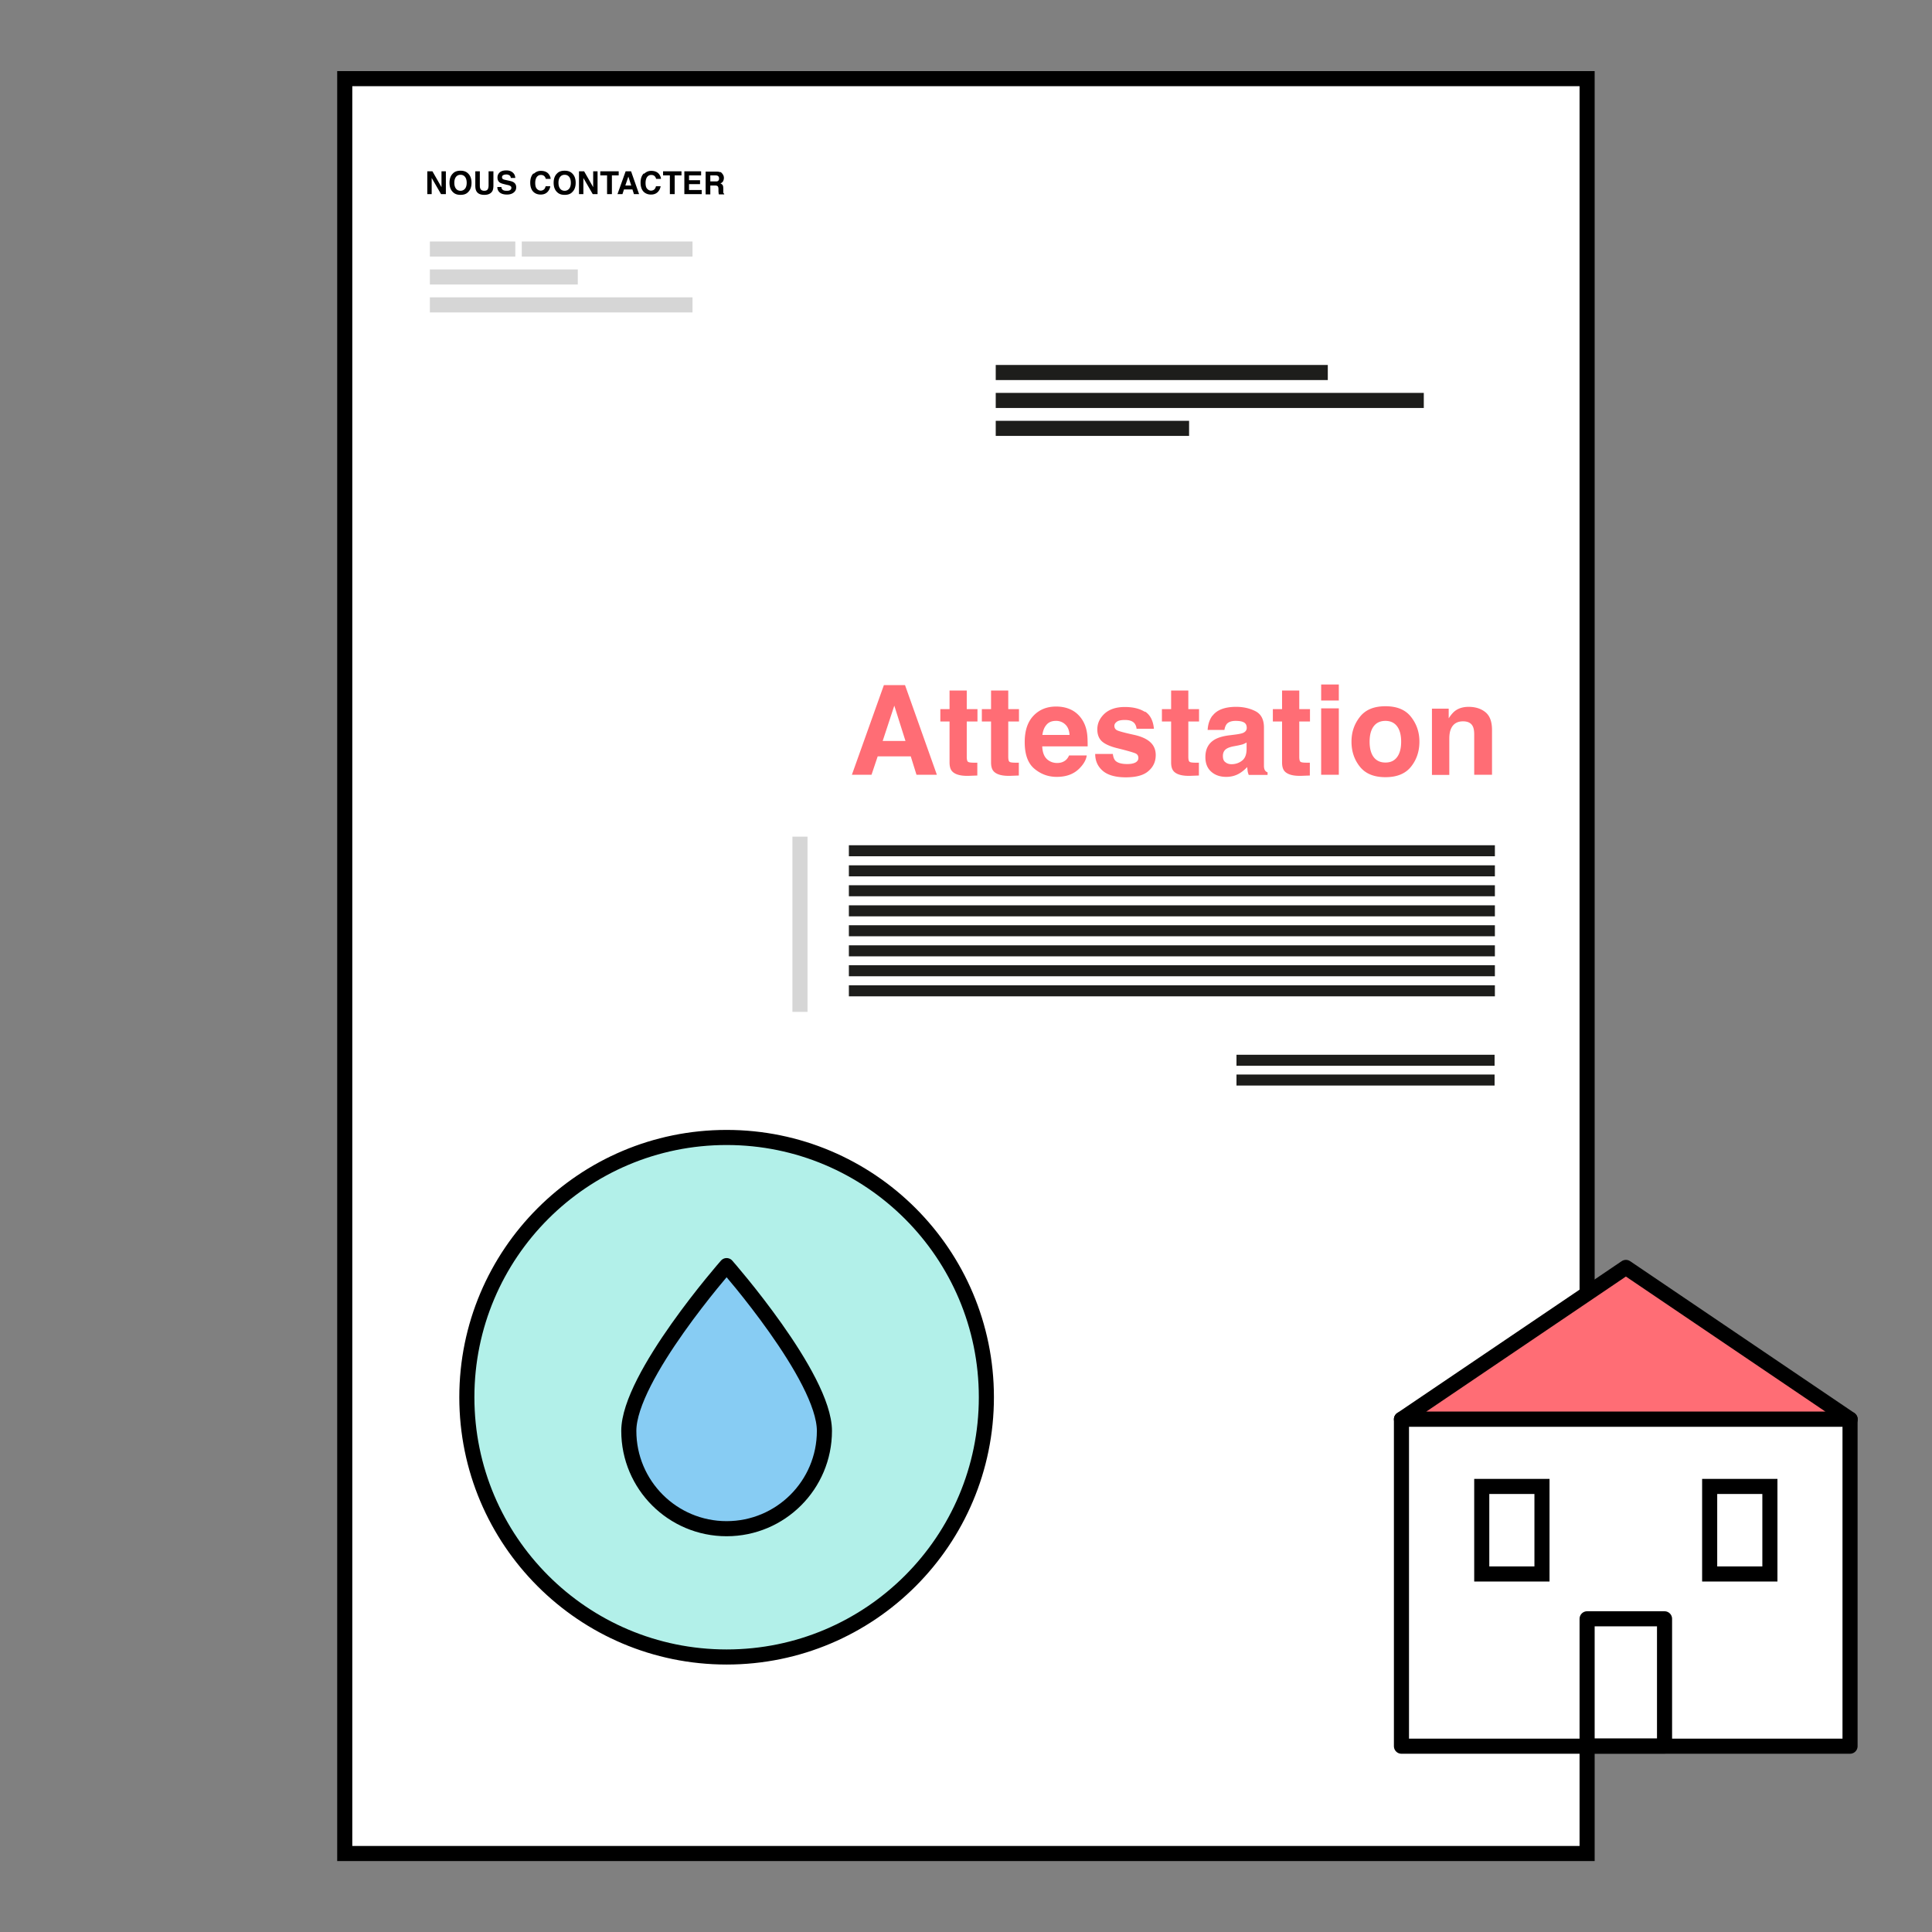 <svg xmlns="http://www.w3.org/2000/svg" id="Calque_1" data-name="Calque 1" viewBox="0 0 128 128"><rect x="0" y="0" width="128" height="128" fill="#808080" stroke="none"/><defs><style>.cls-7{stroke:#000}.cls-8{fill:#ff6d75}.cls-7{fill:none}.cls-10{fill:#d6d6d6}.cls-11{fill:#1d1d1b}.cls-7{stroke-miterlimit:10}</style></defs><path d="M22.84 5.21h82.31V122.8H22.84z" style="stroke-miterlimit:10;fill:#fff;stroke:#000"/><path d="M65.97 24.18h22v1h-22zM65.97 26.03h28.36v1H65.97z" class="cls-11"/><path d="M28.32 11.35h.33l.6 1.05v-1.05h.29v1.51h-.32l-.62-1.07v1.07h-.29v-1.51ZM31.01 12.73c-.11.12-.28.18-.5.18s-.38-.06-.5-.18c-.15-.14-.23-.35-.23-.62s.08-.48.23-.62c.11-.12.28-.18.5-.18s.38.06.5.18c.15.14.23.35.23.62s-.08.48-.23.62Zm-.2-.23c.07-.09.11-.22.11-.39s-.04-.3-.11-.39c-.07-.09-.17-.14-.3-.14s-.23.05-.3.14c-.07.09-.11.22-.11.39s.04.3.11.39c.07.09.17.14.3.14s.22-.05.3-.14ZM31.47 11.35h.32v.93c0 .1.01.18.04.23.04.08.12.13.25.13s.21-.04.25-.13c.02-.05.04-.12.04-.23v-.93h.32v.93c0 .16-.02.29-.07.38-.09.16-.27.25-.53.25s-.44-.08-.53-.25c-.05-.09-.07-.21-.07-.38v-.93ZM33.22 12.4c0 .07.03.12.06.15.05.06.14.09.27.09.08 0 .14 0 .19-.02.09-.03.14-.09.14-.18a.13.13 0 0 0-.07-.12.56.56 0 0 0-.21-.07l-.16-.04c-.16-.04-.27-.07-.33-.12-.1-.07-.15-.18-.15-.33 0-.14.05-.25.15-.34.1-.09.25-.13.44-.13.16 0 .3.04.41.13s.17.21.18.37h-.3c0-.09-.05-.16-.12-.19a.358.358 0 0 0-.19-.04c-.08 0-.15.02-.2.05s-.07.08-.07.14c0 .05.02.09.07.12.03.02.1.04.2.06l.27.06c.12.03.2.06.26.11.09.07.14.17.14.31s-.05.25-.16.34c-.11.09-.26.14-.45.14s-.36-.04-.47-.13a.452.452 0 0 1-.17-.37h.3ZM35.37 11.51c.12-.12.28-.19.46-.19.25 0 .44.08.55.25.06.09.1.19.1.28h-.32a.396.396 0 0 0-.08-.16c-.06-.07-.14-.1-.25-.1s-.2.05-.27.14c-.06.09-.1.22-.1.39s.03.3.1.38c.07.08.16.13.26.13s.19-.04.25-.11c.03-.04.06-.1.08-.18h.31c-.03.16-.1.3-.21.4s-.25.15-.43.15c-.21 0-.38-.07-.51-.21-.12-.14-.18-.33-.18-.58 0-.26.07-.47.21-.61ZM37.91 12.73c-.11.12-.28.18-.5.18s-.38-.06-.5-.18c-.15-.14-.23-.35-.23-.62s.08-.48.23-.62c.11-.12.28-.18.5-.18s.38.06.5.18c.15.14.23.35.23.62s-.08.48-.23.62Zm-.2-.23c.07-.09.11-.22.11-.39s-.04-.3-.11-.39c-.07-.09-.17-.14-.3-.14s-.23.05-.3.14c-.07.09-.11.22-.11.39s.04.3.11.39c.07.09.17.14.3.14s.22-.05.3-.14ZM38.37 11.35h.33l.6 1.05v-1.05h.29v1.51h-.32l-.62-1.07v1.07h-.29v-1.51ZM40.99 11.35v.27h-.45v1.24h-.32v-1.24h-.45v-.27h1.22ZM41.45 11.35h.36l.53 1.51H42l-.1-.31h-.56l-.1.31h-.33l.54-1.51Zm-.02.94h.39l-.19-.59-.2.59ZM42.68 11.51c.12-.12.28-.19.46-.19.25 0 .44.08.55.25.06.09.1.19.1.28h-.32a.396.396 0 0 0-.08-.16c-.06-.07-.14-.1-.25-.1s-.2.05-.27.14c-.06.09-.1.22-.1.39s.03.3.1.38c.07.08.16.13.26.13s.19-.04.25-.11c.03-.04.06-.1.08-.18h.31c-.03.16-.1.3-.21.4s-.25.15-.43.15c-.21 0-.38-.07-.51-.21-.12-.14-.18-.33-.18-.58 0-.26.07-.47.21-.61ZM45.15 11.35v.27h-.45v1.24h-.32v-1.24h-.45v-.27h1.22ZM46.45 11.62h-.8v.32h.73v.26h-.73v.39h.84v.27h-1.15v-1.51h1.11v.27ZM47.71 11.39c.06.02.1.06.14.11.03.04.06.08.08.13.02.05.03.1.03.16 0 .07-.02.14-.05.21-.04.07-.1.12-.18.15.07.03.12.07.15.12.03.05.04.13.04.24V12.75c0 .04.03.07.06.09v.04h-.35s-.02-.06-.02-.08c0-.04-.01-.09-.01-.13v-.14c0-.1-.02-.16-.05-.19-.03-.03-.09-.05-.18-.05h-.31v.59h-.31v-1.51h.72c.1 0 .18.01.24.04Zm-.65.22v.41h.34c.07 0 .12 0 .15-.02.06-.03.09-.09.09-.17 0-.09-.03-.15-.09-.18-.03-.02-.08-.03-.15-.03h-.35Z"/><path d="M65.97 27.88h12.81v1H65.97zM56.24 56h42.8v.73h-42.8zM56.24 57.33h42.8v.73h-42.8zM56.24 58.65h42.8v.73h-42.8zM56.24 59.98h42.8v.73h-42.8zM56.24 61.3h42.8v.73h-42.8zM56.24 62.63h42.8v.73h-42.8zM56.24 63.95h42.8v.73h-42.8zM56.24 65.28h42.8v.73h-42.8zM81.92 69.88h17.1v.73h-17.1zM81.92 71.19h17.1v.73h-17.1z" class="cls-11"/><path d="M60.34 50.11h-2.19l-.41 1.22h-1.3l2.12-5.94h1.4l2.11 5.94h-1.35l-.38-1.22Zm-.35-1.02-.74-2.34-.77 2.34h1.51ZM64.75 50.52v.86l-.54.02c-.54.02-.91-.08-1.11-.28-.13-.13-.19-.33-.19-.61V47.8h-.61v-.82h.61v-1.23h1.14v1.23h.71v.82h-.71v2.32c0 .18.02.29.07.34.05.05.19.07.42.07h.22ZM67.5 50.52v.86l-.54.02c-.54.02-.91-.08-1.11-.28-.13-.13-.19-.33-.19-.61V47.8h-.61v-.82h.61v-1.23h1.14v1.23h.71v.82h-.71v2.32c0 .18.02.29.07.34.05.05.19.07.42.07h.22ZM72 50.04c-.03.26-.17.53-.41.79-.38.43-.9.64-1.58.64-.56 0-1.05-.18-1.48-.54-.43-.36-.64-.95-.64-1.76 0-.76.19-1.34.58-1.75.39-.41.89-.61 1.5-.61.37 0 .7.07.99.21s.53.35.73.65c.17.26.28.56.33.91.03.2.04.49.04.87h-3.01c.02.44.15.75.42.93.16.11.35.17.57.17.24 0 .43-.07.58-.2.08-.07.15-.17.21-.3H72Zm-1.14-1.35c-.02-.3-.11-.53-.28-.69a.86.86 0 0 0-.62-.24c-.27 0-.47.08-.62.25-.15.17-.24.39-.28.68h1.79ZM75.86 47.14c.34.22.54.6.59 1.14H75.3a.694.694 0 0 0-.13-.35c-.13-.16-.34-.23-.65-.23-.25 0-.43.04-.53.12-.11.08-.16.17-.16.27 0 .13.06.23.17.29.11.06.51.17 1.2.32.46.11.8.27 1.03.49.23.22.34.5.34.83 0 .44-.16.79-.49 1.07-.32.28-.82.41-1.5.41s-1.2-.15-1.53-.44c-.33-.29-.49-.66-.49-1.11h1.17c.02.2.08.35.16.44.14.15.41.23.79.23.23 0 .4-.03.54-.1.13-.07.2-.17.2-.3s-.05-.23-.16-.29-.51-.18-1.2-.35c-.5-.12-.85-.28-1.05-.46-.2-.18-.31-.45-.31-.79 0-.41.16-.75.48-1.05.32-.29.77-.44 1.34-.44.55 0 1 .11 1.34.33ZM79.43 50.52v.86l-.54.02c-.54.02-.91-.08-1.11-.28-.13-.13-.19-.33-.19-.61V47.8h-.61v-.82h.61v-1.23h1.14v1.23h.71v.82h-.71v2.32c0 .18.02.29.07.34.05.05.19.07.42.07h.22ZM80.34 47.41c.3-.39.83-.58 1.56-.58.48 0 .91.1 1.28.29s.56.55.56 1.08V50.73c0 .15.03.25.07.31s.09.1.17.13v.17h-1.25c-.03-.09-.06-.17-.07-.25s-.02-.17-.03-.27c-.16.17-.34.32-.55.44-.25.14-.53.21-.84.21-.4 0-.73-.11-.99-.34-.26-.23-.39-.55-.39-.97 0-.54.21-.93.63-1.17.23-.13.56-.23 1.01-.28l.39-.05c.21-.03.36-.06.46-.1.16-.07.25-.18.25-.33 0-.18-.06-.3-.19-.37-.12-.07-.31-.1-.55-.1-.27 0-.46.07-.58.2-.08.1-.13.23-.16.4h-1.11c.02-.38.13-.7.32-.95Zm.85 3.09c.11.09.24.13.4.13.25 0 .48-.07.68-.22.21-.15.32-.41.32-.79v-.43c-.07.05-.15.08-.22.11s-.18.05-.3.08l-.26.05c-.24.04-.42.1-.52.16-.18.1-.27.27-.27.49 0 .2.05.34.17.42ZM86.78 50.52v.86l-.54.02c-.54.02-.91-.08-1.11-.28-.13-.13-.19-.33-.19-.61V47.8h-.61v-.82h.61v-1.23h1.14v1.23h.71v.82h-.71v2.32c0 .18.02.29.07.34.05.05.19.07.42.07h.22ZM88.7 45.35v1.06h-1.17v-1.06h1.17Zm0 1.58v4.4h-1.17v-4.4h1.17ZM93.48 47.49c.37.47.56 1.01.56 1.65s-.19 1.2-.56 1.66c-.37.46-.93.69-1.69.69s-1.32-.23-1.69-.69c-.37-.46-.56-1.01-.56-1.66s.19-1.18.56-1.65.93-.7 1.69-.7 1.32.23 1.69.7Zm-1.69.27c-.34 0-.6.12-.78.36-.18.24-.27.58-.27 1.02s.09.78.27 1.02c.18.24.44.36.78.36s.59-.12.77-.36.27-.58.27-1.02-.09-.78-.27-1.02c-.18-.24-.44-.36-.77-.36ZM96.93 47.79c-.39 0-.66.17-.8.5-.08.18-.11.4-.11.67v2.38h-1.15v-4.39h1.11v.64c.15-.23.29-.39.42-.49.24-.18.54-.27.9-.27.45 0 .83.12 1.12.36.29.24.43.63.43 1.18v2.96h-1.18v-2.67c0-.23-.03-.41-.09-.53-.11-.23-.33-.34-.65-.34Z" class="cls-8"/><path d="M28.48 16h5.66v1h-5.66zM34.57 16h11.31v1H34.57zM28.48 17.85h9.8v1h-9.8zM28.48 19.7h17.4v1h-17.4z" class="cls-10"/><path d="M122.58 94.03H92.85l14.87-10.06 14.86 10.06z" style="fill:#ff6d75;stroke:#000;stroke-linecap:round;stroke-linejoin:round"/><path d="M92.85 94.03h29.72v21.66H92.85z" style="fill:#fff;stroke:#000;stroke-linecap:round;stroke-linejoin:round"/><path d="M105.15 107.25h5.13v8.43h-5.13z" style="fill:none;stroke:#000;stroke-linecap:round;stroke-linejoin:round"/><path d="M98.17 98.48h3.99v5.8h-3.99zM113.27 98.48h3.99v5.8h-3.99z" class="cls-7"/><circle cx="48.14" cy="92.57" r="17.21" style="fill:#b2f0e9;stroke:#000;stroke-linecap:round;stroke-linejoin:round"/><path d="M53 55.43v11.61" style="stroke:#d6d6d6;stroke-miterlimit:10;fill:none"/><path d="M54.62 94.8c0 3.58-2.9 6.48-6.48 6.48s-6.48-2.9-6.48-6.48 6.48-10.95 6.48-10.95 6.48 7.37 6.48 10.95Z" style="stroke:#000;stroke-linecap:round;stroke-linejoin:round;fill:#87ccf3"/></svg>
